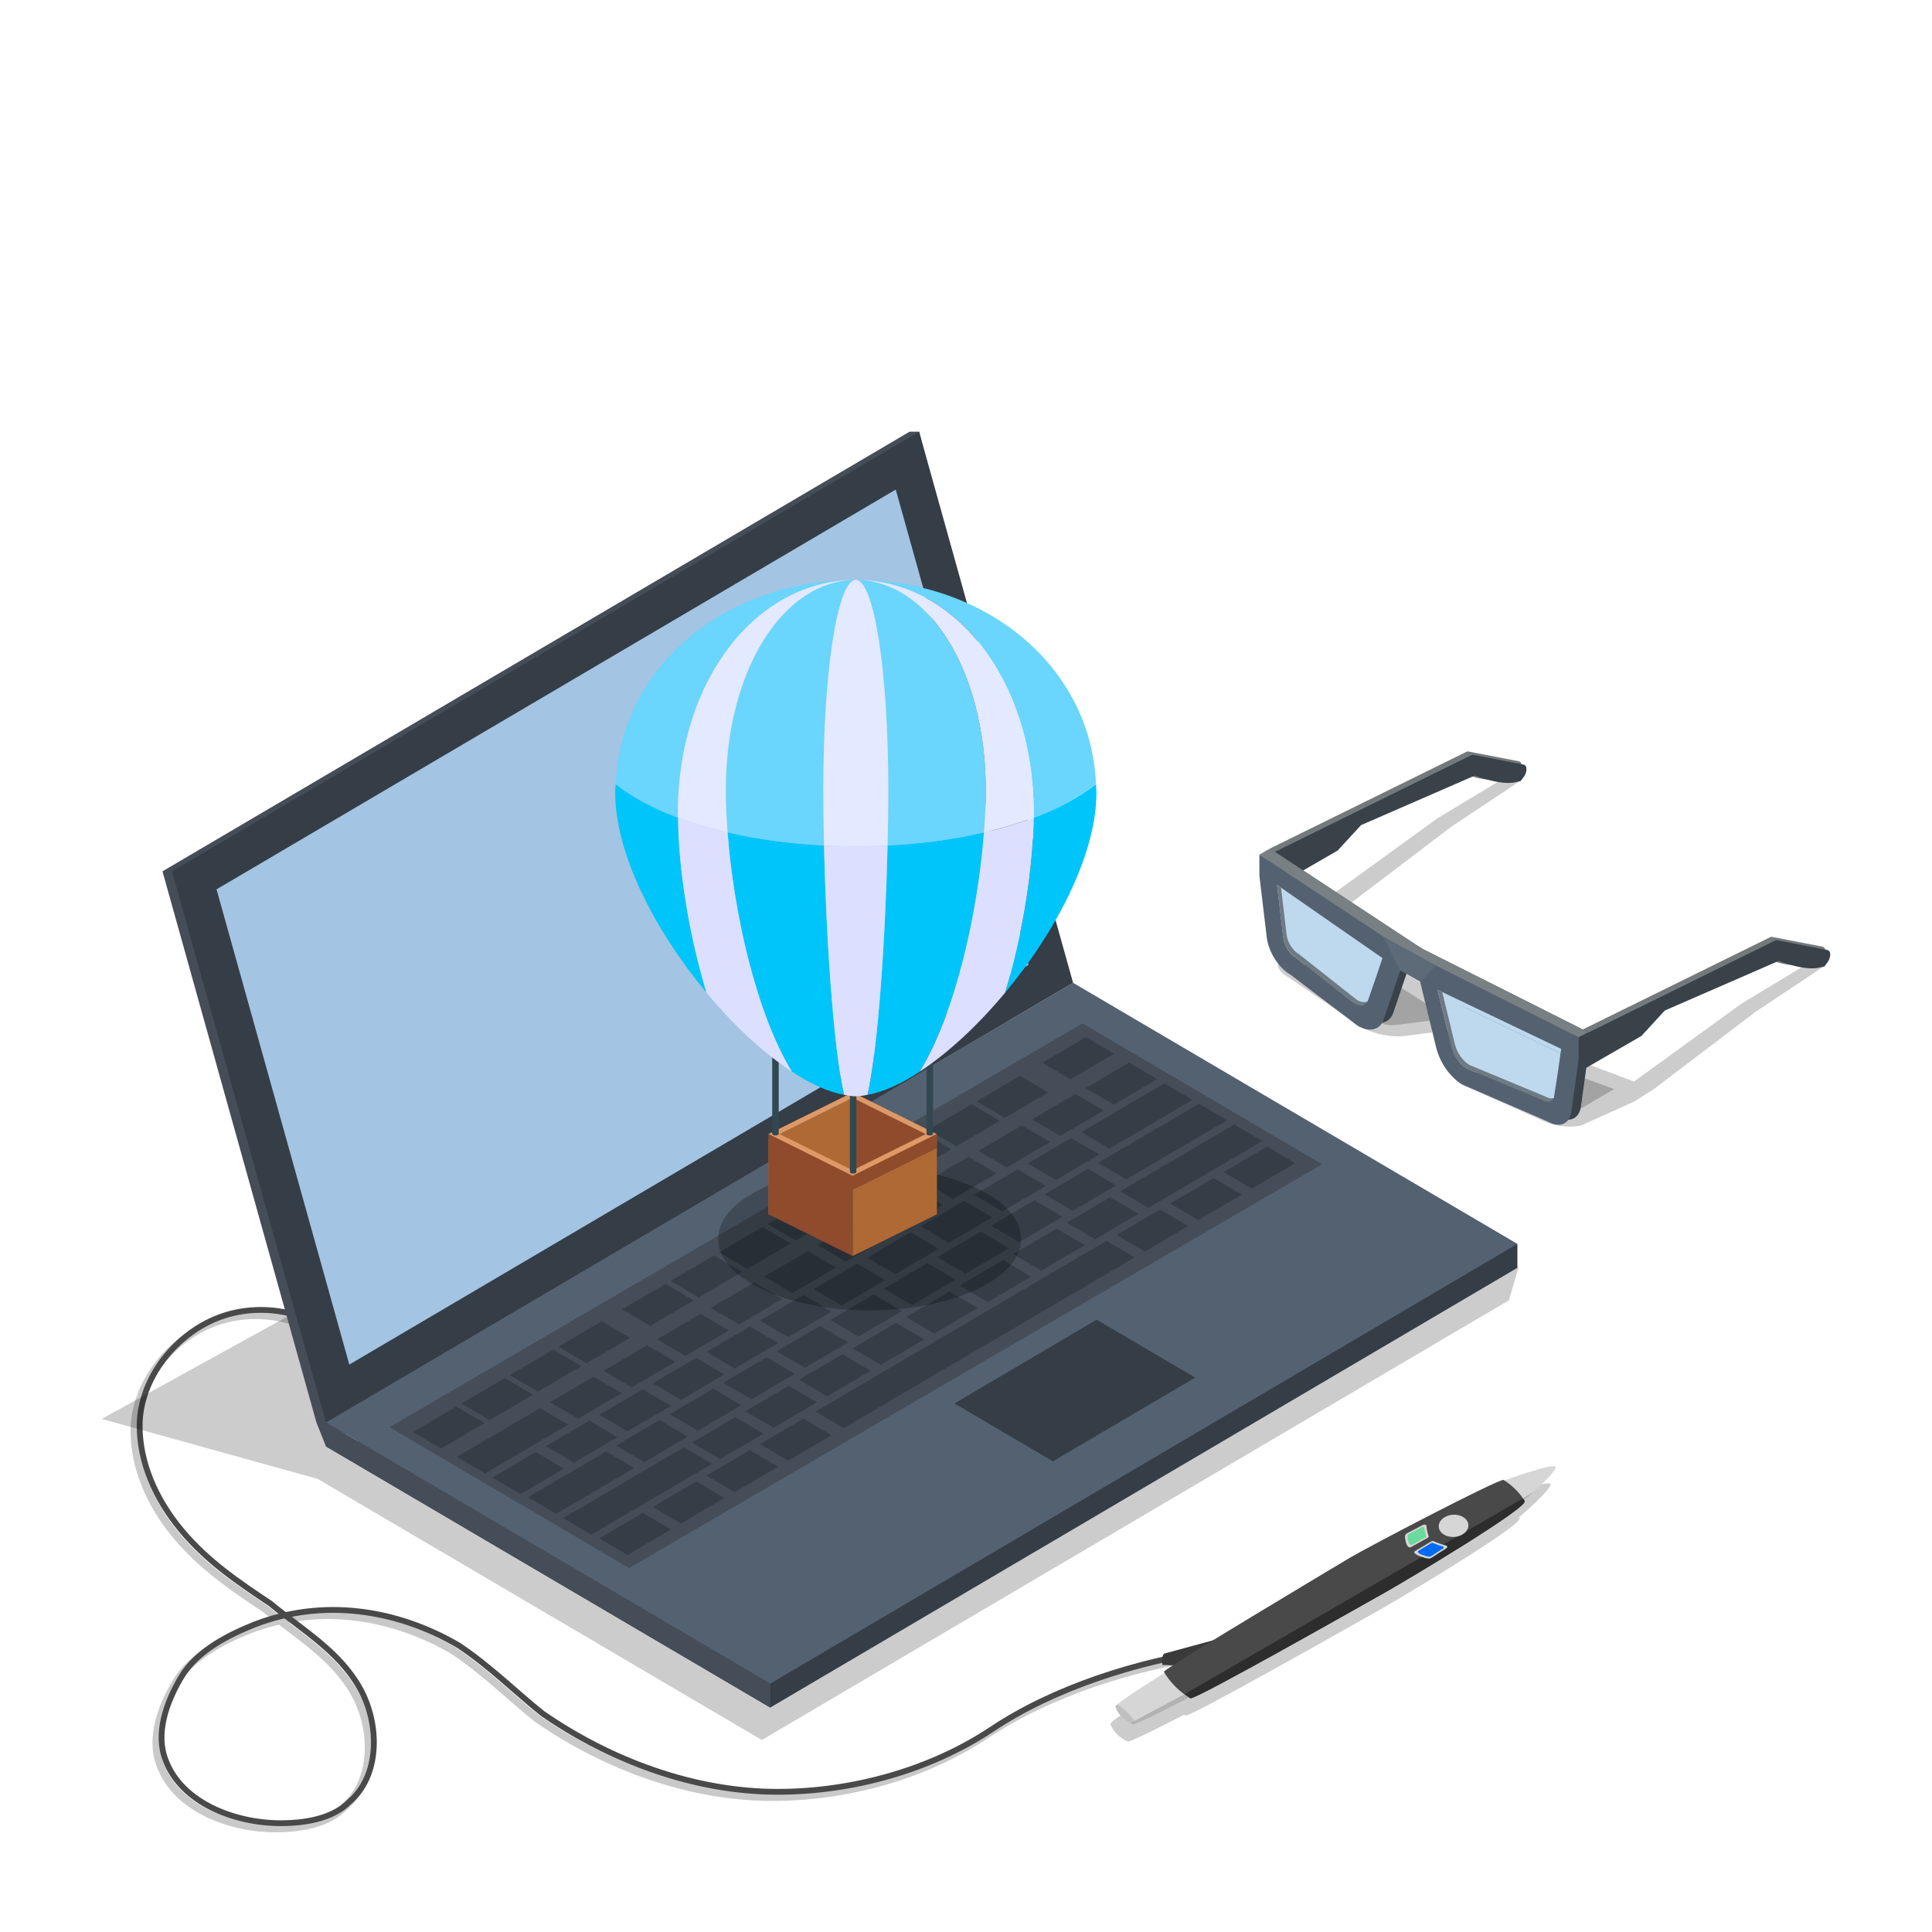 <?xml version="1.0" encoding="utf-8"?>
<!-- Generator: Adobe Illustrator 26.0.1, SVG Export Plug-In . SVG Version: 6.00 Build 0)  -->
<svg version="1.1" id="Layer_1" xmlns="http://www.w3.org/2000/svg" xmlns:xlink="http://www.w3.org/1999/xlink" x="0px" y="0px"
	 viewBox="0 0 50 50" style="enable-background:new 0 0 50 50;" xml:space="preserve">
<style type="text/css">
	.st0{fill:none;stroke:#C9C9C9;stroke-width:0.2;stroke-miterlimit:10;}
	.st1{fill:none;stroke:#494949;stroke-width:0.15;stroke-miterlimit:10;}
	.st2{fill:#3A3A3A;}
	.st3{display:none;}
	.st4{display:inline;}
	.st5{fill:#344593;}
	.st6{fill:#3E54A3;}
	.st7{fill:#2E4490;}
	.st8{fill:#122571;}
	.st9{opacity:0.5;fill:#031F60;enable-background:new    ;}
	.st10{fill:#BBDFFF;}
	.st11{fill:#FDB724;}
	.st12{fill:#E7478D;}
	.st13{fill:#BF2878;}
	.st14{fill:#27DEBF;}
	.st15{fill:#1BBC9D;}
	.st16{fill:#A33D64;}
	.st17{fill:#82294D;}
	.st18{fill:#0A4A80;}
	.st19{fill:#F1FCFF;}
	.st20{fill:#D6E6FF;}
	.st21{fill:#CEF3FF;}
	.st22{fill:#606060;}
	.st23{enable-background:new    ;}
	.st24{fill:#F19729;}
	.st25{fill:#FCB040;}
	.st26{fill:#FFCB49;}
	.st27{fill:#2E5677;}
	.st28{fill:#FF51CE;}
	.st29{fill:#EDE6A0;}
	.st30{fill:#FFF7B0;}
	.st31{fill:url(#SVGID_1_);}
	.st32{display:none;fill:url(#SVGID_00000178181495107710425770000009024349707076683138_);}
	.st33{opacity:0.2;}
	.st34{fill:#000202;}
	.st35{fill:#454D58;}
	.st36{fill:#353D47;}
	.st37{fill:#546171;}
	.st38{fill:#A3C4E2;}
	.st39{opacity:0.2;fill:#000202;enable-background:new    ;}
	.st40{fill:#747A7C;}
	.st41{fill:#394149;}
	.st42{fill:#798084;}
	.st43{fill:#BED9ED;}
	.st44{fill:#5D6A77;}
	.st45{display:none;fill:#004D9E;}
	.st46{fill:#6F7B84;}
	.st47{fill:#D6D6D6;}
	.st48{fill:#BFBFBF;}
	.st49{fill:#B2B2B2;}
	.st50{fill:#494949;}
	.st51{fill:#2D2D2D;}
	.st52{fill:#69DB9D;}
	.st53{fill:#006AF1;}
	.st54{opacity:0.24;fill:#000202;enable-background:new    ;}
	.st55{fill:#AE6935;}
	.st56{fill:#8F4B2C;}
	.st57{fill:#DE9966;}
	.st58{fill:#324851;}
	.st59{fill:#00C5FB;}
	.st60{fill:#DCDFFF;}
	.st61{fill:#6AD5FD;}
	.st62{fill:#E3E9FF;}
</style>
<path class="st0" d="M9.029,35.274c-0.677-1.083-2.165-1.489-3.384-1.083s-2.166,1.624-2.166,2.842c0,0.947,0.406,1.895,1.083,2.707
	s1.489,1.354,2.301,1.895c0.812,0.677,1.76,1.219,2.301,2.166c0.541,0.948,0.541,2.301-0.271,2.978
	c-0.407,0.406-1.083,0.541-1.76,0.541c-1.218,0-2.572-0.541-2.978-1.624c-0.271-0.677,0-1.489,0.406-2.166
	c0.406-0.676,1.218-1.082,1.895-1.353c1.76-0.677,3.655-0.406,5.279,0.541c0.813,0.542,1.489,1.219,2.166,1.76
	c1.76,1.218,3.925,2.03,6.091,2.03c1.895,0,3.925-0.541,5.549-1.624c1.625-1.083,3.79-1.759,5.685-2.03"/>
<path class="st1" d="M9.164,35.138c-0.677-1.083-2.166-1.489-3.384-1.083c-1.219,0.406-2.166,1.624-2.166,2.842
	c0,0.947,0.406,1.895,1.083,2.707s1.489,1.354,2.301,1.895c0.812,0.677,1.76,1.219,2.301,2.166c0.541,0.948,0.541,2.301-0.271,2.978
	c-0.407,0.406-1.083,0.541-1.76,0.541c-1.218,0-2.572-0.541-2.978-1.624c-0.271-0.677,0-1.489,0.406-2.166
	c0.406-0.676,1.218-1.082,1.895-1.353c1.76-0.677,3.655-0.406,5.279,0.541c0.813,0.542,1.489,1.219,2.166,1.76
	c1.76,1.218,3.925,2.03,6.091,2.03c1.895,0,3.925-0.541,5.549-1.624c1.625-1.083,3.79-1.759,5.685-2.03"/>
<path class="st2" d="M30.086,43.089l1.14,0.035l0.677-0.812l-1.781,0.485C30.074,42.852,30.061,43.031,30.086,43.089z"/>
<g id="Example" class="st3">
	<g class="st4">
		<g id="XMLID_4903_">
			<path id="XMLID_4905_" class="st5" d="M45.3,33.2v-4.6l0,0c0-0.9-0.6-1.8-1.7-2.4c-2.3-1.3-6-1.3-8.4,0c-1.2,0.7-1.7,1.6-1.7,2.4
				l0,0v4.5c0,0.9,0.6,1.8,1.7,2.4c2.3,1.3,6,1.3,8.4,0C44.8,34.9,45.3,34.1,45.3,33.2L45.3,33.2L45.3,33.2L45.3,33.2z"/>
			<path id="XMLID_4904_" class="st5" d="M45.3,33.2v-4.6l0,0c0-0.9-0.6-1.8-1.7-2.4c-2.3-1.3-6-1.3-8.4,0c-1.2,0.7-1.7,1.6-1.7,2.4
				l0,0v4.5c0,0.9,0.6,1.8,1.7,2.4c2.3,1.3,6,1.3,8.4,0C44.8,34.9,45.3,34.1,45.3,33.2L45.3,33.2L45.3,33.2L45.3,33.2z"/>
		</g>
		<polygon id="XMLID_4900_" class="st6" points="39.4,23 29.7,28.6 39.4,34.2 49.2,28.6 		"/>
		<path id="XMLID_4899_" class="st7" d="M44.3,31.4l-4.8-2.7c-0.1,0-0.2,0-0.2,0.1s0,0.2,0.1,0.2l4.6,2.6L44.3,31.4z"/>
		<polygon id="XMLID_4896_" class="st8" points="29.7,28.6 29.7,29 39.4,34.6 39.4,34.2 		"/>
		<polygon id="XMLID_4883_" class="st7" points="49.2,28.6 49.2,29 39.4,34.6 39.4,34.2 		"/>
		<polygon id="XMLID_4876_" class="st9" points="33.5,31.2 39.4,35.2 45.3,31.2 39.4,34.6 		"/>
		<g id="XMLID_4823_">
			<path id="XMLID_4835_" class="st10" d="M44.7,36.2c-0.1,0-0.2-0.1-0.2-0.2v-4c0-0.2-0.1-0.4-0.3-0.4l-4.9-2.8
				c-0.1,0-0.1-0.2-0.1-0.2c0-0.1,0.2-0.1,0.2-0.1l4.9,2.8c0.3,0.2,0.4,0.4,0.4,0.7v4C44.8,36.1,44.7,36.2,44.7,36.2z"/>
		</g>
		<path class="st11" d="M45.3,39.3L45,36.6c0.1-0.1,0.1-0.2,0-0.2l0,0l0,0l0,0v-0.1l0,0l0,0l0,0c0-0.2-0.2-0.4-0.4-0.4
			c0,0,0,0-0.1,0l0,0l0,0c0,0,0,0-0.1,0c0,0,0,0-0.1,0c0,0,0,0-0.1,0c0,0,0,0,0,0.1l0,0v0.1c0,0.1,0,0.2,0.1,0.3l0,0
			c-0.1,0.1,0,0.2,0,0.2L44,39.3c0,0.1,0.1,0.2,0.3,0.3l0,0h0.1l0,0c0.1,0,0.2,0.1,0.3,0.1l0,0l0,0l0,0l0,0l0,0c0.1,0,0.2,0,0.3-0.1
			l0,0h0.1l0,0C45.3,39.5,45.3,39.4,45.3,39.3z"/>
	</g>
	<g id="XMLID_3738_" class="st4">
		<path id="XMLID_4404_" class="st12" d="M12.4,36.1c1.1-0.8,1.8-2.7,1.7-4c-0.1-1.4-1.2-2-1.7-2.3l0,0c-1.1-0.6-2.8-0.6-3.9,0l0,0
			C8,30.1,7,30.7,6.8,32.1c-0.1,1.3,0.6,3.2,1.7,4l0,0c0.1,0,0.1,0.1,0.2,0.1c1,0.6,2.6,0.6,3.6,0l0,0
			C12.3,36.2,12.4,36.1,12.4,36.1L12.4,36.1z"/>
		<path id="XMLID_4395_" class="st13" d="M9.9,30.8c-0.3,0.2-0.3,0.4,0,0.6s0.8,0.2,1.1,0s0.3-0.4,0-0.6
			C10.7,30.6,10.2,30.6,9.9,30.8z"/>
		<g id="XMLID_4426_">
			<path id="XMLID_2198_" class="st14" d="M10.5,31.2c0,0-0.9,0-1.4-0.7s0-1.9,0-1.9s1.1,0.1,1.7,1C11.2,30.4,10.5,31.2,10.5,31.2z"
				/>
			<path id="XMLID_4431_" class="st15" d="M9,30.5c0.5,0.7,1.4,0.7,1.4,0.7C10.3,29.6,9,28.6,9,28.6S8.5,29.8,9,30.5z"/>
		</g>
		<path id="XMLID_4403_" class="st16" d="M10.5,31.2c0,0,0-1.3,0.7-1.9s1.2-0.6,1.2-0.6c0.4,0,0.9,0.4,0.7,0.4c0,0-0.9,0-1.5,0.5
			s-0.9,1.5-0.9,1.6c0,0,0,0.1-0.1,0.1C10.5,31.3,10.5,31.2,10.5,31.2z"/>
		<path id="XMLID_4496_" class="st17" d="M12.4,28.7c-0.1,0-0.1,0.1,0.2,0.3c0.2,0.1,0.4,0.2,0.5,0.2l0,0
			C13.3,29,12.8,28.7,12.4,28.7z"/>
	</g>
	<g class="st4">
		<g>
			<path class="st18" d="M26,28.8L26,28.8c-1,0.6-1.9,1-2.8,1.2l0,0c0,0,0,0-0.1,0l-0.5,0.2h-0.1c-0.1,0-0.2,0.1-0.3,0.1h-0.1
				c-0.1,0-0.2,0.1-0.2,0.1h-0.1c-0.5,0.2-0.9,0.4-1.4,0.7c-0.1,0.1-0.2,0.1-0.3,0.2L20,31.4c-0.4,0.3-2,1.5-2.9,2.5l-0.6,0.6
				L16,34.6c-1,0.2-2,0.5-3,1.1c-0.1,0.1-0.2,0.1-0.3,0.2c-0.3,0.2-0.5,0.3-0.8,0.5l0,0l-0.1,0.1c-0.1,0.1-0.2,0.1-0.3,0.2l0,0l0,0
				c-0.4,0.3-0.9,0.7-1.3,1.1c-0.1,0.1-0.2,0.2-0.3,0.3c-0.3,0.3-0.7,0.6-1,0.9H8.8c-0.3,0.3-0.7,0.5-1,0.8
				c-0.2,0.2-0.5,0.3-0.7,0.5H7l13.7,8.3h0.1c0.8-0.5,1.7-1.2,2.5-1.9c0.5-0.5,1.1-0.9,1.7-1.4c1.2-0.9,2.3-1.5,3.2-1.8
				c0.7-0.3,1.4-0.5,2.1-0.6l0.5-0.6c0.7-0.7,1.5-1.3,2.4-1.8c1.5-1,3.2-1.8,4.9-2.5c0.6-0.2,1.2-0.5,1.6-0.7l0.2-0.1L26,28.8z"/>
			<g>
				<g>
					<g>
						<path class="st19" d="M39.1,36.7c-0.5,0.3-0.7,0.4-1.2,0.6c-0.3,0.1-0.5,0.2-0.8,0.3c-0.2,0.1-0.3,0.1-0.5,0.1
							c-0.7,0.2-1.4,0.4-2,0.8c-0.2,0.1-0.4,0.2-0.6,0.3c-1.3,0.8-2.6,2-3.9,3.5l-2.5-1.5l-11-6.7c1.3-1.5,2.6-2.7,3.9-3.5
							c0.2-0.1,0.4-0.2,0.6-0.3c0.7-0.4,1.4-0.6,2-0.8c0.2,0,0.3-0.1,0.5-0.1c0.3-0.1,0.5-0.2,0.8-0.3c0.5-0.2,0.7-0.3,1.2-0.6
							L39.1,36.7z"/>
						<g>
							<path class="st19" d="M30.1,42.3c-1.3,0.1-2.6,0.5-3.9,1.3c-0.2,0.1-0.4,0.2-0.6,0.4c-0.7,0.5-1.4,1-2,1.7
								c-0.2,0.2-0.3,0.3-0.5,0.4c-0.3,0.3-0.6,0.5-0.9,0.7c-0.5,0.4-0.8,0.6-1.3,0.9L7.5,39.5C8,39.2,8.3,39,8.8,38.6
								c0.3-0.2,0.6-0.5,0.9-0.7c0.2-0.1,0.3-0.3,0.5-0.4c0.7-0.6,1.4-1.2,2-1.7c0.2-0.1,0.4-0.3,0.6-0.4c1.3-0.8,2.6-1.2,3.9-1.3
								l11,6.7L30.1,42.3z"/>
						</g>
					</g>
					<polygon class="st20" points="7.5,39.5 7.3,40.3 20.7,48.5 20.9,47.7 					"/>
					<path class="st21" d="M39.4,37.1c-0.9,0.6-1.8,1-2.7,1.2c0,0,0,0-0.1,0s-0.2,0-0.3,0.1c-0.1,0-0.2,0.1-0.3,0.1
						s-0.2,0.1-0.3,0.1c-0.6,0.2-1.2,0.5-1.8,0.9c-0.1,0.1-0.2,0.1-0.3,0.2c-1,0.7-2,1.5-3,2.5L30,42.8l-0.6,0.1c-1,0.2-2,0.5-3,1.1
						c-0.1,0.1-0.2,0.1-0.3,0.2c-0.3,0.2-0.5,0.3-0.8,0.5c-0.6,0.4-1.1,0.9-1.7,1.4c-0.1,0.1-0.2,0.2-0.3,0.3
						c-0.9,0.9-1.8,1.6-2.7,2.2l0.2-0.8c0.5-0.3,0.8-0.5,1.3-0.9c0.3-0.2,0.6-0.5,0.9-0.7c0.2-0.1,0.3-0.3,0.5-0.4
						c0.7-0.6,1.4-1.2,2-1.7c0.2-0.1,0.4-0.3,0.6-0.4c1.3-0.8,2.6-1.2,3.9-1.3c1.3-1.5,2.6-2.7,3.9-3.5c0.2-0.1,0.4-0.2,0.6-0.3
						c0.7-0.4,1.4-0.6,2-0.8c0.2,0,0.3-0.1,0.5-0.1c0.3-0.1,0.5-0.2,0.8-0.3c0.5-0.2,0.7-0.3,1.2-0.6L39.4,37.1z"/>
				</g>
			</g>
			<g>
				<path class="st22" d="M17.8,34.6C17.9,34.6,17.9,34.6,17.8,34.6c1.2-1.4,2.5-2.5,3.7-3.2c0.2-0.1,0.4-0.2,0.5-0.3
					c0.7-0.3,1.3-0.6,2-0.8c0.2,0,0.3-0.1,0.5-0.1c0.3-0.1,0.5-0.2,0.8-0.3c0.4-0.2,0.7-0.3,1.1-0.5c0,0,0,0,0-0.1s0,0-0.1,0
					c-0.4,0.2-0.6,0.3-1,0.5c-0.3,0.1-0.5,0.2-0.8,0.3c-0.2,0.1-0.3,0.1-0.5,0.1c-0.7,0.2-1.3,0.4-2,0.8c-0.2,0.1-0.4,0.2-0.6,0.3
					C20.3,32.1,19,33.2,17.8,34.6C17.8,34.5,17.8,34.6,17.8,34.6L17.8,34.6z"/>
				<path class="st22" d="M25.4,30.6c-0.2,0.1-0.3,0.1-0.5,0.1c-0.7,0.2-1.3,0.4-2,0.8c-0.2,0.1-0.4,0.2-0.6,0.3
					c-1.2,0.7-2.5,1.8-3.7,3.2v0.1l0,0l0,0c1.2-1.4,2.5-2.5,3.7-3.2c0.2-0.1,0.4-0.2,0.6-0.3c0.7-0.4,1.3-0.6,2-0.8
					C25.1,30.8,25.3,30.7,25.4,30.6c0.3,0,0.6-0.1,0.8-0.2c0.4-0.2,0.6-0.3,1-0.5c0,0,0,0,0-0.1c0,0,0,0-0.1,0
					c-0.4,0.2-0.6,0.3-1,0.5C25.9,30.4,25.7,30.5,25.4,30.6z"/>
				<path class="st22" d="M26.2,31.1c-0.2,0.1-0.3,0.1-0.5,0.1c-0.7,0.2-1.3,0.4-2,0.8c-0.2,0.1-0.4,0.2-0.6,0.3
					c-1.2,0.7-2.5,1.8-3.7,3.2v0.1l0,0l0,0c1.2-1.4,2.5-2.5,3.7-3.2c0.2-0.1,0.4-0.2,0.6-0.3c0.7-0.4,1.4-0.6,2-0.8
					C25.9,31.3,26.1,31.2,26.2,31.1c0.3,0,0.6-0.1,0.8-0.2c0.4-0.2,0.6-0.3,1-0.5c0,0,0,0,0-0.1c0,0,0,0-0.1,0
					c-0.4,0.2-0.6,0.3-1,0.5C26.8,30.9,26.5,31,26.2,31.1z"/>
				<path class="st22" d="M27.1,31.5c-0.2,0.1-0.3,0.1-0.5,0.1c-0.7,0.2-1.3,0.4-2,0.8c-0.2,0.1-0.4,0.2-0.6,0.3
					c-1.2,0.7-2.5,1.8-3.7,3.2V36l0,0l0,0c1.2-1.4,2.5-2.5,3.7-3.2c0.2-0.1,0.4-0.2,0.6-0.3c0.7-0.4,1.4-0.6,2-0.8
					C26.7,31.7,26.9,31.7,27.1,31.5c0.3,0,0.6-0.1,0.8-0.2c0.4-0.2,0.6-0.3,1-0.5c0,0,0,0,0-0.1c0,0,0,0-0.1,0
					c-0.4,0.2-0.6,0.3-1,0.5C27.6,31.4,27.3,31.5,27.1,31.5z"/>
				<path class="st22" d="M27.9,32c-0.2,0.1-0.3,0.1-0.5,0.1c-0.7,0.2-1.4,0.4-2,0.8c-0.2,0.1-0.4,0.2-0.6,0.3
					c-1.2,0.7-2.5,1.9-3.7,3.2v0.1l0,0l0,0c1.2-1.4,2.5-2.5,3.7-3.2c0.2-0.1,0.4-0.2,0.6-0.3c0.7-0.4,1.4-0.6,2-0.8
					C27.6,32.2,27.8,32.2,27.9,32c0.3,0,0.6-0.1,0.8-0.2c0.4-0.2,0.6-0.3,1-0.5c0,0,0,0,0-0.1c0,0,0,0-0.1,0c-0.4,0.2-0.6,0.3-1,0.5
					C28.4,31.8,28.1,31.9,27.9,32z"/>
				<path class="st22" d="M28.7,32.5c-0.2,0.1-0.3,0.1-0.5,0.1c-0.7,0.2-1.4,0.4-2,0.8c-0.2,0.1-0.4,0.2-0.6,0.3
					c-1.2,0.7-2.5,1.9-3.7,3.2V37l0,0l0,0c1.2-1.4,2.5-2.5,3.7-3.2c0.2-0.1,0.4-0.2,0.6-0.3c0.7-0.4,1.4-0.6,2-0.8
					C28.4,32.7,28.6,32.6,28.7,32.5c0.3,0,0.6-0.1,0.8-0.2c0.4-0.2,0.6-0.3,1-0.5c0,0,0,0,0-0.1c0,0,0,0-0.1,0
					c-0.3,0.2-0.6,0.3-0.9,0.5C29.2,32.3,29,32.4,28.7,32.5z"/>
				<path class="st22" d="M29.6,33c-0.2,0.1-0.3,0.1-0.5,0.1c-0.7,0.2-1.4,0.4-2.1,0.8c-0.2,0.1-0.4,0.2-0.6,0.3
					c-1.2,0.7-2.5,1.9-3.8,3.3v0.1l0,0l0,0c1.2-1.4,2.5-2.5,3.7-3.2c0.2-0.1,0.4-0.2,0.6-0.3c0.7-0.4,1.4-0.6,2-0.8
					C29.2,33.2,29.4,33.1,29.6,33c0.3,0,0.6-0.1,0.8-0.2c0.4-0.2,0.6-0.3,0.9-0.5c0,0,0,0,0-0.1c0,0,0,0-0.1,0
					c-0.3,0.2-0.5,0.3-0.9,0.4C30.1,32.8,29.8,32.9,29.6,33z"/>
				<path class="st22" d="M30.4,33.5c-0.2,0.1-0.3,0.1-0.5,0.1c-0.7,0.2-1.4,0.4-2.1,0.8c-0.2,0.1-0.4,0.2-0.6,0.3
					c-1.2,0.7-2.5,1.9-3.8,3.3v0.1l0,0l0,0c1.2-1.4,2.5-2.5,3.7-3.2c0.2-0.1,0.4-0.2,0.6-0.3c0.7-0.4,1.4-0.6,2-0.8
					C30.1,33.7,30.2,33.6,30.4,33.5c0.3,0,0.5-0.1,0.8-0.2c0.4-0.2,0.6-0.3,0.9-0.4c0,0,0,0,0-0.1c0,0,0,0-0.1,0
					c-0.3,0.2-0.5,0.3-0.9,0.4C30.9,33.3,30.6,33.4,30.4,33.5z"/>
				<path class="st22" d="M31.2,33.9C31,34,30.9,34,30.7,34.1c-0.7,0.2-1.4,0.4-2.1,0.8c-0.2,0.1-0.4,0.2-0.6,0.3
					c-1.2,0.7-2.5,1.9-3.8,3.3v0.1l0,0l0,0c1.2-1.4,2.5-2.5,3.8-3.3c0.2-0.1,0.4-0.2,0.6-0.3c0.7-0.4,1.4-0.6,2-0.8
					C30.9,34.1,31.1,34.1,31.2,33.9c0.3,0,0.5-0.1,0.8-0.2c0.4-0.2,0.6-0.2,0.9-0.4c0,0,0,0,0-0.1c0,0,0,0-0.1,0
					c-0.3,0.2-0.5,0.3-0.9,0.4C31.7,33.8,31.5,33.9,31.2,33.9z"/>
				<path class="st22" d="M32,34.4c-0.2,0.1-0.3,0.1-0.5,0.1c-0.7,0.2-1.4,0.4-2.1,0.8c-0.2,0.1-0.4,0.2-0.6,0.3
					c-1.2,0.7-2.6,1.9-3.8,3.3V39l0,0l0,0c1.2-1.4,2.5-2.5,3.8-3.3c0.2-0.1,0.4-0.2,0.6-0.3c0.7-0.4,1.4-0.6,2-0.8
					C31.7,34.6,31.9,34.6,32,34.4c0.3,0,0.5-0.1,0.8-0.2c0.4-0.2,0.6-0.2,0.9-0.4c0,0,0,0,0-0.1c0,0,0,0-0.1,0
					c-0.3,0.2-0.5,0.3-0.9,0.4C32.6,34.2,32.3,34.3,32,34.4z"/>
				<path class="st22" d="M32.9,34.9C32.7,35,32.6,35,32.4,35c-0.7,0.2-1.4,0.4-2.1,0.8c-0.2,0.1-0.4,0.2-0.6,0.3
					c-1.2,0.8-2.6,1.9-3.8,3.3v0.1l0,0l0,0c1.2-1.4,2.5-2.5,3.8-3.3c0.2-0.1,0.4-0.2,0.6-0.3c0.7-0.4,1.4-0.6,2.1-0.8
					C32.6,35.1,32.7,35,32.9,34.9c0.3,0,0.5-0.1,0.8-0.2c0.3-0.1,0.6-0.2,0.9-0.4c0,0,0,0,0-0.1c0,0,0,0-0.1,0
					c-0.3,0.2-0.5,0.3-0.8,0.4C33.4,34.7,33.1,34.8,32.9,34.9z"/>
				<path class="st22" d="M33.7,35.4c-0.2,0.1-0.3,0.1-0.5,0.1c-0.7,0.2-1.4,0.4-2.1,0.8c-0.2,0.1-0.4,0.2-0.6,0.3
					c-1.2,0.8-2.6,1.9-3.8,3.3V40l0,0l0,0c1.2-1.4,2.6-2.5,3.8-3.3c0.2-0.1,0.4-0.2,0.6-0.3c0.7-0.4,1.4-0.6,2.1-0.8
					C33.4,35.6,33.6,35.5,33.7,35.4c0.3,0,0.5-0.1,0.8-0.2c0.3-0.1,0.5-0.2,0.8-0.4c0,0,0,0,0-0.1c0,0,0,0-0.1,0
					c-0.3,0.2-0.5,0.3-0.8,0.4C34.2,35.2,34,35.3,33.7,35.4z"/>
				<path class="st22" d="M34.5,35.8c-0.2,0.1-0.3,0.1-0.5,0.1c-0.7,0.2-1.4,0.4-2.1,0.8c-0.2,0.1-0.4,0.2-0.6,0.3
					c-1.3,0.8-2.6,1.9-3.8,3.3v0.1l0,0l0,0c1.2-1.4,2.6-2.6,3.8-3.3c0.2-0.1,0.4-0.2,0.6-0.3c0.7-0.4,1.4-0.6,2.1-0.8
					C34.2,36,34.4,36,34.5,35.8c0.3,0,0.5-0.1,0.8-0.2c0.3-0.1,0.5-0.2,0.8-0.4c0,0,0,0,0-0.1c0,0,0,0-0.1,0
					c-0.3,0.2-0.5,0.2-0.8,0.4C35,35.7,34.8,35.8,34.5,35.8z"/>
				<path class="st22" d="M35.4,36.3c-0.2,0.1-0.3,0.1-0.5,0.1c-0.7,0.2-1.4,0.4-2.1,0.8c-0.2,0.1-0.4,0.2-0.6,0.3
					c-1.3,0.8-2.6,1.9-3.8,3.3v0.1l0,0l0,0c1.3-1.4,2.6-2.6,3.8-3.3c0.2-0.1,0.4-0.2,0.6-0.3c0.7-0.4,1.4-0.6,2.1-0.8
					C35.1,36.5,35.2,36.5,35.4,36.3c0.3,0,0.5-0.1,0.8-0.2c0.3-0.1,0.5-0.2,0.8-0.4c0,0,0,0,0-0.1c0,0,0,0-0.1,0
					c-0.2,0.1-0.4,0.2-0.8,0.4C35.9,36.2,35.6,36.2,35.4,36.3z"/>
				<path class="st22" d="M37.7,36.2c-0.3,0.1-0.5,0.2-0.8,0.4c-0.3,0.1-0.5,0.2-0.8,0.3C35.9,37,35.8,37,35.6,37
					c-0.7,0.2-1.4,0.4-2.1,0.8c-0.2,0.1-0.4,0.2-0.6,0.3c-1.3,0.8-2.6,1.9-3.9,3.3v0.1l0,0l0,0c1.3-1.4,2.6-2.6,3.8-3.3
					c0.2-0.1,0.4-0.2,0.6-0.3c0.7-0.4,1.4-0.6,2.1-0.8c0.2,0,0.3-0.1,0.5-0.1c0.2-0.1,0.5-0.2,0.8-0.3
					C37.3,36.5,37.5,36.4,37.7,36.2C37.8,36.3,37.8,36.2,37.7,36.2C37.8,36.2,37.7,36.2,37.7,36.2z"/>
				<path class="st22" d="M10.6,38.6c0.2-0.1,0.3-0.3,0.5-0.4c0.7-0.6,1.3-1.2,2-1.7c0.2-0.1,0.4-0.2,0.6-0.4
					c1.2-0.7,2.5-1.2,3.7-1.3c0,0,0,0,0-0.1c0,0,0,0-0.1,0c-1.2,0.1-2.5,0.5-3.7,1.3c-0.2,0.1-0.4,0.2-0.6,0.4c-0.7,0.5-1.4,1-2,1.7
					C10.9,38.3,10.7,38.4,10.6,38.6c-0.4,0.2-0.7,0.4-0.9,0.7c-0.4,0.3-0.7,0.5-1,0.7c0,0,0,0,0,0.1l0,0l0,0c0.3-0.2,0.6-0.4,1-0.7
					S10.3,38.9,10.6,38.6z"/>
				<path class="st22" d="M11.5,39.1c0.2-0.1,0.3-0.3,0.5-0.4c0.7-0.6,1.3-1.2,2-1.7c0.2-0.1,0.4-0.2,0.6-0.4
					c1.2-0.7,2.5-1.2,3.7-1.2c0,0,0,0,0-0.1c0,0,0-0.1-0.1,0c-1.2,0.1-2.5,0.5-3.7,1.3c-0.2,0.1-0.4,0.2-0.6,0.4
					c-0.7,0.5-1.4,1-2,1.7C11.7,38.8,11.6,38.9,11.5,39.1c-0.4,0.2-0.7,0.4-0.9,0.7c-0.4,0.3-0.7,0.5-1,0.7c0,0,0,0,0,0.1l0,0l0,0
					c0.3-0.2,0.6-0.4,1-0.7C10.9,39.6,11.2,39.4,11.5,39.1z"/>
				<path class="st22" d="M12.3,39.6c0.2-0.1,0.3-0.3,0.5-0.4c0.7-0.6,1.3-1.2,2-1.7c0.2-0.1,0.4-0.3,0.6-0.4
					c1.2-0.7,2.4-1.2,3.6-1.2c0,0,0,0,0-0.1s0,0-0.1,0c-1.2,0.1-2.5,0.5-3.7,1.3c-0.2,0.1-0.4,0.2-0.6,0.4c-0.7,0.5-1.4,1-2,1.7
					C12.5,39.2,12.4,39.4,12.3,39.6c-0.4,0.2-0.7,0.4-0.9,0.7c-0.4,0.3-0.7,0.5-1,0.7c0,0,0,0,0,0.1l0,0l0,0c0.3-0.2,0.6-0.4,1-0.7
					C11.7,40.1,12,39.9,12.3,39.6z"/>
				<path class="st22" d="M13.1,40.1c0.2-0.1,0.3-0.3,0.5-0.4c0.7-0.6,1.3-1.2,2-1.7c0.2-0.1,0.4-0.3,0.6-0.4
					c1.2-0.7,2.4-1.1,3.6-1.2c0,0,0,0,0-0.1c0,0,0,0-0.1,0c-1.2,0.1-2.4,0.5-3.6,1.3c-0.2,0.1-0.4,0.2-0.6,0.4c-0.7,0.5-1.4,1-2,1.7
					C13.3,39.7,13.2,39.9,13.1,40.1c-0.4,0.2-0.6,0.4-0.9,0.7c-0.4,0.3-0.7,0.5-1,0.7c0,0,0,0,0,0.1l0,0l0,0c0.3-0.2,0.6-0.4,1-0.7
					C12.5,40.6,12.8,40.4,13.1,40.1z"/>
				<path class="st22" d="M13.9,40.6c0.2-0.1,0.3-0.3,0.5-0.4c0.7-0.6,1.3-1.2,2-1.7c0.2-0.1,0.4-0.3,0.6-0.4
					c1.2-0.7,2.4-1.1,3.6-1.2c0,0,0,0,0-0.1c0,0,0,0-0.1,0c-1.2,0.1-2.4,0.5-3.6,1.3c-0.2,0.1-0.4,0.2-0.6,0.4c-0.7,0.5-1.4,1-2,1.7
					C14.2,40.2,14,40.4,13.9,40.6c-0.4,0.2-0.6,0.4-0.9,0.7c-0.4,0.3-0.7,0.5-1,0.7c0,0,0,0,0,0.1l0,0l0,0c0.3-0.2,0.6-0.4,1-0.7
					C13.3,41.1,13.6,40.8,13.9,40.6z"/>
				<path class="st22" d="M14.7,41.1c0.2-0.1,0.3-0.3,0.5-0.4c0.7-0.6,1.3-1.2,2-1.7c0.2-0.1,0.4-0.3,0.6-0.4
					c1.2-0.7,2.4-1.1,3.5-1.2c0,0,0,0,0-0.1c0,0,0,0-0.1,0c-1.2,0.1-2.4,0.6-3.6,1.3c-0.2,0.1-0.4,0.2-0.6,0.4c-0.7,0.5-1.4,1-2,1.7
					C15,40.7,14.8,40.8,14.7,41.1c-0.4,0.2-0.6,0.4-0.9,0.7c-0.4,0.3-0.7,0.5-1,0.7c0,0,0,0,0,0.1l0,0l0,0c0.3-0.2,0.6-0.4,1-0.7
					S14.4,41.3,14.7,41.1z"/>
				<path class="st22" d="M15.6,41.5c0.2-0.1,0.3-0.3,0.5-0.4c0.7-0.6,1.3-1.2,2-1.7c0.2-0.1,0.4-0.3,0.6-0.4
					c1.1-0.7,2.4-1.1,3.5-1.2c0,0,0,0,0-0.1s0,0-0.1,0c-1.2,0.1-2.4,0.6-3.5,1.3c-0.2,0.1-0.4,0.2-0.6,0.4c-0.7,0.5-1.4,1-2,1.7
					C15.8,41.2,15.6,41.3,15.6,41.5c-0.4,0.2-0.6,0.4-0.9,0.7c-0.4,0.3-0.7,0.5-1,0.7c0,0,0,0,0,0.1l0,0l0,0c0.3-0.2,0.6-0.4,1-0.7
					C15,42.1,15.3,41.8,15.6,41.5z"/>
				<path class="st22" d="M16.4,42c0.2-0.1,0.3-0.3,0.5-0.4c0.7-0.6,1.3-1.2,2-1.7c0.2-0.1,0.4-0.3,0.6-0.4c1.1-0.7,2.3-1.1,3.5-1.2
					c0,0,0,0,0-0.1s0,0-0.1,0c-1.2,0.1-2.4,0.6-3.5,1.3c-0.2,0.1-0.4,0.2-0.6,0.4c-0.7,0.5-1.4,1-2.1,1.7
					C16.6,41.7,16.5,41.8,16.4,42c-0.4,0.2-0.6,0.4-0.9,0.7c-0.4,0.3-0.7,0.5-1,0.7c0,0,0,0,0,0.1l0,0l0,0c0.3-0.2,0.6-0.4,1.1-0.7
					C15.8,42.5,16.1,42.3,16.4,42z"/>
				<path class="st22" d="M17.2,42.5c0.2-0.1,0.3-0.3,0.5-0.4c0.7-0.6,1.4-1.2,2-1.7c0.2-0.1,0.4-0.3,0.6-0.4
					c1.1-0.7,2.3-1.1,3.4-1.2c0,0,0,0,0-0.1s0,0-0.1,0c-1.1,0.1-2.3,0.6-3.5,1.3c-0.2,0.1-0.4,0.2-0.6,0.4c-0.7,0.5-1.4,1-2.1,1.7
					C17.4,42.2,17.3,42.3,17.2,42.5c-0.4,0.2-0.6,0.4-0.9,0.6c-0.4,0.3-0.7,0.5-1.1,0.7c0,0,0,0,0,0.1l0,0l0,0
					c0.3-0.2,0.6-0.4,1.1-0.8C16.6,43,16.9,42.8,17.2,42.5z"/>
				<path class="st22" d="M18,43c0.2-0.1,0.3-0.3,0.5-0.4c0.7-0.6,1.4-1.2,2-1.7c0.2-0.1,0.4-0.3,0.6-0.4c1.1-0.7,2.3-1.1,3.4-1.2
					c0,0,0,0,0-0.1s0,0-0.1,0c-1.1,0.1-2.3,0.6-3.5,1.3c-0.2,0.1-0.4,0.2-0.6,0.4c-0.7,0.5-1.4,1.1-2.1,1.7
					C18.3,42.6,18.1,42.8,18,43c-0.4,0.2-0.6,0.4-0.9,0.6c-0.4,0.3-0.7,0.6-1.1,0.8c0,0,0,0,0,0.1l0,0l0,0c0.3-0.2,0.7-0.4,1.1-0.8
					C17.4,43.5,17.7,43.3,18,43z"/>
				<path class="st22" d="M18.8,43.5c0.2-0.1,0.3-0.3,0.5-0.4c0.7-0.6,1.4-1.2,2-1.7c0.2-0.1,0.4-0.3,0.6-0.4
					c1.1-0.7,2.3-1.1,3.4-1.2c0,0,0,0,0-0.1c0,0,0,0-0.1,0c-1.1,0.1-2.3,0.6-3.4,1.3c-0.2,0.1-0.4,0.2-0.6,0.4
					c-0.7,0.5-1.4,1.1-2.1,1.7C19.1,43.1,18.9,43.3,18.8,43.5c-0.4,0.2-0.6,0.4-0.9,0.6c-0.4,0.3-0.7,0.6-1.1,0.8c0,0,0,0,0,0.1l0,0
					l0,0c0.3-0.2,0.7-0.4,1.1-0.8C18.3,44,18.5,43.7,18.8,43.5z"/>
				<path class="st22" d="M19.6,44c0.2-0.1,0.3-0.3,0.5-0.4c0.7-0.6,1.4-1.2,2.1-1.7c0.2-0.1,0.4-0.3,0.6-0.4
					c1.1-0.7,2.3-1.1,3.4-1.2c0,0,0,0,0-0.1c0,0,0,0-0.1,0c-1.1,0.2-2.3,0.6-3.4,1.3c-0.2,0.1-0.4,0.2-0.6,0.4
					c-0.7,0.5-1.4,1.1-2.1,1.7C19.9,43.6,19.7,43.8,19.6,44c-0.4,0.2-0.6,0.4-0.9,0.6c-0.4,0.3-0.8,0.6-1.1,0.8c0,0,0,0,0,0.1l0,0
					l0,0c0.3-0.2,0.7-0.4,1.1-0.8C19.1,44.5,19.4,44.2,19.6,44z"/>
				<path class="st22" d="M20.5,44.5c0.2-0.1,0.3-0.3,0.5-0.4c0.7-0.6,1.4-1.2,2.1-1.7c0.2-0.1,0.4-0.3,0.6-0.4
					c1.1-0.7,2.2-1.1,3.3-1.2c0,0,0,0,0-0.1c0,0,0,0-0.1,0c-1.1,0.2-2.3,0.6-3.4,1.3c-0.2,0.1-0.4,0.2-0.6,0.4
					c-0.7,0.5-1.4,1.1-2.1,1.7C20.7,44.1,20.5,44.2,20.5,44.5c-0.4,0.2-0.6,0.4-0.9,0.6c-0.4,0.3-0.8,0.6-1.1,0.8c0,0,0,0,0,0.1l0,0
					l0,0c0.3-0.2,0.7-0.4,1.1-0.8C19.9,45,20.2,44.7,20.5,44.5z"/>
				<path class="st22" d="M21.3,44.9c0.2-0.1,0.3-0.3,0.5-0.4c0.7-0.7,1.4-1.2,2.1-1.7c0.2-0.1,0.4-0.3,0.6-0.4
					c1.1-0.6,2.2-1.1,3.3-1.2c0,0,0,0,0-0.1c0,0,0,0-0.1,0c-1.1,0.2-2.3,0.6-3.3,1.3c-0.2,0.1-0.4,0.2-0.6,0.4
					c-0.7,0.5-1.4,1.1-2.1,1.7C21.5,44.6,21.4,44.7,21.3,44.9c-0.4,0.2-0.6,0.4-0.9,0.6c-0.4,0.3-0.8,0.6-1.1,0.8c0,0,0,0,0,0.1l0,0
					l0,0c0.4-0.2,0.7-0.4,1.1-0.8C20.7,45.4,21,45.2,21.3,44.9z"/>
				<path class="st22" d="M25.2,42.8c-0.2,0.1-0.4,0.2-0.6,0.4c-0.7,0.5-1.4,1.1-2.1,1.7c-0.2,0.1-0.3,0.3-0.5,0.4
					c-0.3,0.3-0.6,0.5-0.9,0.7c-0.4,0.3-0.8,0.6-1.1,0.8c0,0,0,0,0,0.1l0,0l0,0c0.4-0.2,0.7-0.4,1.1-0.8c0.3-0.2,0.6-0.5,0.9-0.7
					c0.2-0.1,0.3-0.3,0.5-0.4c0.7-0.7,1.4-1.2,2.1-1.7C24.8,43.2,25,43,25.2,42.8c1.1-0.6,2.2-1,3.3-1.2c0,0,0,0,0-0.1
					c0,0,0,0-0.1,0C27.4,41.7,26.2,42.2,25.2,42.8z"/>
			</g>
		</g>
		<g>
			<g>
				<g>
					<g>
						<g class="st23">
							<g>
								<path class="st24" d="M29.1,41.9l-7.9-4.6l-0.1-0.1L29.1,41.9L29.1,41.9z"/>
							</g>
							<g>
								<path class="st25" d="M29.2,41.6c-0.1,0.1-0.1,0.1-0.1,0.2l-7.9-4.6l0.1-0.2L29.2,41.6z"/>
							</g>
							<g>
								<path class="st26" d="M29.4,41.5h-0.1c0,0-0.1,0-0.1,0.1l-8-4.6l0.2-0.1L29.4,41.5z"/>
							</g>
						</g>
					</g>
					<g>
						<polygon class="st27" points="30.3,42.2 30.3,42.3 30.3,42.3 30.3,42.3 30.2,42.3 30.3,42.3 						"/>
					</g>
					<path d="M30.3,42.2L30,42l0,0c0,0,0,0-0.1,0l-0.1,0.1l0,0L30.3,42.2C30.3,42.3,30.3,42.3,30.3,42.2
						C30.3,42.3,30.3,42.3,30.3,42.2z"/>
					<path class="st28" d="M21.7,37h-0.1l-0.1,0.1c0,0.1-0.1,0.1-0.1,0.2v0.1L21,37.1c0,0-0.1,0-0.1-0.1s0-0.1,0.1-0.2
						c0-0.1,0.1-0.1,0.1-0.1h0.1l0,0L21.7,37z"/>
					<path class="st29" d="M29.4,41.5L29.4,41.5L29.4,41.5z"/>
				</g>
				<path class="st30" d="M29.4,41.5L29.4,41.5L29.4,41.5c-0.1,0-0.2,0-0.2,0s0,0,0,0.1l0,0c0,0-0.1,0.1-0.1,0.2l0,0v0.1l0,0
					l0.8,0.3l0,0c0,0,0-0.1,0.1-0.1c0,0,0,0,0.1,0L29.4,41.5z"/>
			</g>
			
				<linearGradient id="SVGID_1_" gradientUnits="userSpaceOnUse" x1="21.773" y1="3571.164" x2="21.593" y2="3571.49" gradientTransform="matrix(1 0 0 1 0 -3534)">
				<stop  offset="0" style="stop-color:#78ACED"/>
				<stop  offset="1" style="stop-color:#4F7BB3"/>
			</linearGradient>
			<path class="st31" d="M22.1,37.3L22.1,37.3L22.1,37.3L21.7,37l0,0l0,0h-0.1l0,0h-0.1c-0.1,0-0.1,0.1-0.1,0.1
				c0,0.1-0.1,0.1-0.1,0.2c0,0,0,0.1,0.1,0.1h0.1l0,0l0,0l0.3,0.2l0,0l0,0l0.1,0.1l0,0l0,0l0,0c0,0,0,0,0-0.1l0,0v-0.1l0,0l0.1-0.1
				l0,0C22,37.3,22,37.2,22.1,37.3L22.1,37.3L22.1,37.3L22.1,37.3L22.1,37.3z"/>
		</g>
	</g>
</g>
<g id="zSpace">
	
		<radialGradient id="SVGID_00000033334580133222404100000005689968528873301129_" cx="-1125.298" cy="6645.105" r="15.902" gradientTransform="matrix(-1.535 0 0 0.482 -1702.67 -3160.776)" gradientUnits="userSpaceOnUse">
		<stop  offset="0.435" style="stop-color:#B4BCC1"/>
		<stop  offset="0.94" style="stop-color:#ECEEEF;stop-opacity:0"/>
	</radialGradient>
	
		<ellipse style="display:none;fill:url(#SVGID_00000033334580133222404100000005689968528873301129_);" cx="25" cy="41.5" rx="24.4" ry="7.7"/>
	<g id="Laptop">
		<g class="st33">
			<polygon class="st34" points="2.633,36.721 8.217,38.272 19.716,45.031 39.05,33.652 39.298,32.808 27.551,26.892 23.013,25.478 
							"/>
		</g>
		<g>
			<polygon class="st35" points="8.435,37.432 27.524,25.435 23.786,11.172 23.54,11.172 4.205,22.55 8.189,36.813 			"/>
			<g>
				<polygon class="st36" points="39.27,32.192 39.27,32.811 19.934,44.191 8.435,37.432 				"/>
				<polygon class="st35" points="8.435,36.813 19.934,43.572 19.934,44.191 8.435,37.432 				"/>
				<polygon class="st37" points="27.771,25.435 39.27,32.192 19.934,43.572 8.435,36.813 				"/>
				<polygon class="st36" points="27.248,37.819 30.931,35.652 28.382,34.154 24.701,36.321 				"/>
				<g>
					<polygon class="st35" points="34.216,30.13 28.014,26.485 10.079,36.936 16.281,40.581 					"/>
					<g>
						<path class="st36" d="M26.979,27.502l1.123-0.659l0.728,0.428l-1.123,0.659L26.979,27.502z M28.824,28.587l1.123-0.659
							L29.219,27.5l-1.124,0.659L28.824,28.587z M27.438,29.399l1.123-0.659l-0.728-0.428l-1.123,0.659L27.438,29.399z
							 M26.052,30.213l1.123-0.659l-0.728-0.428l-1.123,0.659L26.052,30.213z M24.666,31.026l1.123-0.659l-0.728-0.428l-1.123,0.659
							L24.666,31.026z M23.28,31.838l1.123-0.659l-0.728-0.428l-1.123,0.659L23.28,31.838z M21.895,32.652l1.123-0.659l-0.728-0.428
							l-1.123,0.659L21.895,32.652z M20.509,33.465l1.123-0.659l-0.728-0.428l-1.123,0.659L20.509,33.465z M19.123,34.277
							l1.123-0.659l-0.728-0.428l-1.123,0.659L19.123,34.277z M17.737,35.091l1.123-0.659l-0.728-0.428l-1.123,0.659L17.737,35.091z
							 M16.351,35.904l1.123-0.659l-0.728-0.428l-1.123,0.659L16.351,35.904z M14.965,36.716l1.123-0.659l-0.728-0.428l-1.123,0.659
							L14.965,36.716z M12.555,38.13l2.149-1.261l-0.728-0.428l-2.149,1.261L12.555,38.13z M13.864,37.58l-1.123,0.659l0.728,0.428
							l1.123-0.659L13.864,37.58z M15.25,36.768l-1.123,0.659l0.728,0.428l1.123-0.659L15.25,36.768z M16.634,35.955l-1.123,0.659
							l0.728,0.428l1.123-0.659L16.634,35.955z M18.02,35.141L16.897,35.8l0.728,0.428l1.123-0.659L18.02,35.141z M19.406,34.329
							l-1.123,0.659l0.728,0.428l1.123-0.659L19.406,34.329z M20.792,33.516l-1.123,0.659l0.728,0.428l1.123-0.659L20.792,33.516z
							 M22.178,32.702l-1.123,0.659l0.728,0.428l1.123-0.659L22.178,32.702z M23.564,31.89l-1.123,0.659l0.728,0.428l1.123-0.659
							L23.564,31.89z M24.95,31.077l-1.123,0.659l0.728,0.428l1.123-0.659L24.95,31.077z M26.336,30.264l-1.123,0.659l0.728,0.428
							l1.123-0.659L26.336,30.264z M27.721,29.451l-1.123,0.659l0.728,0.428l1.123-0.659L27.721,29.451z M30.133,28.037
							l-2.149,1.261l0.728,0.428l2.149-1.261L30.133,28.037z M15.684,37.565l-2.021,1.186l0.728,0.428l2.021-1.186L15.684,37.565z
							 M17.07,36.752l-1.123,0.659l0.728,0.428l1.123-0.659L17.07,36.752z M18.456,35.94l-1.123,0.659l0.728,0.428l1.123-0.659
							L18.456,35.94z M19.842,35.127l-1.123,0.659l0.728,0.428l1.123-0.659L19.842,35.127z M21.227,34.313l-1.123,0.659l0.728,0.428
							l1.123-0.659L21.227,34.313z M22.613,33.501L21.49,34.16l0.728,0.428l1.123-0.659L22.613,33.501z M23.999,32.688l-1.123,0.659
							l0.728,0.428l1.123-0.659L23.999,32.688z M25.385,31.874l-1.123,0.659l0.728,0.428l1.123-0.659L25.385,31.874z M26.771,31.062
							l-1.123,0.659l0.728,0.428l1.123-0.659L26.771,31.062z M28.157,30.249l-1.123,0.659l0.728,0.428l1.123-0.659L28.157,30.249z
							 M31.029,28.564l-2.611,1.531l0.728,0.428l2.611-1.531L31.029,28.564z M17.697,37.457l-3.12,1.83l0.728,0.428l3.12-1.83
							L17.697,37.457z M19.031,36.675l-1.123,0.659l0.728,0.428l1.123-0.659L19.031,36.675z M20.416,35.863l-1.123,0.659
							l0.728,0.428l1.123-0.659L20.416,35.863z M21.802,35.049l-1.123,0.659l0.728,0.428l1.123-0.659L21.802,35.049z M23.188,34.236
							l-1.123,0.659l0.728,0.428l1.123-0.659L23.188,34.236z M24.574,33.424l-1.123,0.659l0.728,0.428l1.123-0.659L24.574,33.424z
							 M25.96,32.61l-1.123,0.659l0.728,0.428l1.123-0.659L25.96,32.61z M27.346,31.797l-1.123,0.659l0.728,0.428l1.123-0.659
							L27.346,31.797z M28.732,30.985l-1.123,0.659l0.728,0.428l1.123-0.659L28.732,30.985z M31.942,29.101l-2.949,1.73l0.728,0.428
							l2.949-1.73L31.942,29.101z M16.634,39.154l-1.123,0.659l0.728,0.428l1.123-0.659L16.634,39.154z M18.02,38.341L16.897,39
							l0.728,0.428l1.123-0.659L18.02,38.341z M19.406,37.529l-1.123,0.659l0.728,0.428l1.123-0.659L19.406,37.529z M20.792,36.715
							l-1.123,0.659l0.728,0.428l1.123-0.659L20.792,36.715z M28.636,32.114l-7.528,4.416l0.728,0.428l7.528-4.416L28.636,32.114z
							 M30.022,31.302l-1.123,0.659l0.728,0.428l1.123-0.659L30.022,31.302z M31.408,30.488l-1.123,0.659l0.728,0.428l1.123-0.659
							L31.408,30.488z M32.792,29.675l-1.123,0.659l0.728,0.428l1.123-0.659L32.792,29.675z M26.003,28.931l1.123-0.659
							l-0.728-0.428l-1.123,0.659L26.003,28.931z M24.748,29.666l1.123-0.659l-0.728-0.428l-1.123,0.659L24.748,29.666z
							 M23.494,30.402l1.123-0.659l-0.728-0.428l-1.123,0.659L23.494,30.402z M22.239,31.138l1.123-0.659l-0.728-0.428l-1.123,0.659
							L22.239,31.138z M20.592,32.105l1.123-0.659l-0.728-0.428l-1.123,0.659L20.592,32.105z M19.337,32.841l1.123-0.659
							l-0.728-0.428l-1.123,0.659L19.337,32.841z M18.082,33.577l1.123-0.659l-0.728-0.428l-1.123,0.659L18.082,33.577z
							 M16.828,34.314l1.123-0.659l-0.728-0.428L16.1,33.886L16.828,34.314z M15.179,35.28l1.123-0.659l-0.728-0.428l-1.123,0.659
							L15.179,35.28z M13.924,36.016l1.123-0.659l-0.728-0.428l-1.123,0.659L13.924,36.016z M12.67,36.753l1.123-0.659l-0.728-0.428
							l-1.123,0.659L12.67,36.753z M11.415,37.489l1.123-0.659l-0.728-0.428l-1.123,0.659L11.415,37.489z"/>
					</g>
				</g>
			</g>
			<polygon class="st36" points="27.771,25.435 23.786,11.172 4.452,22.55 8.435,36.813 			"/>
			<polygon class="st38" points="9.04,35.315 5.604,23.016 23.182,12.67 26.619,24.969 			"/>
		</g>
	</g>
	<g id="Glasses">
		<g id="XMLID_255_">
			<path id="XMLID_1591_" class="st39" d="M37.202,21.176l-2.776,2.013l0.518,0.194l2.627-1.996l1.76-1.169
				c-0.322-0.185-0.57,0.018-0.57,0.018L37.202,21.176z"/>
			<path id="XMLID_1588_" class="st40" d="M32.869,21.959v0.903l1.624-0.938l0.606-0.658l2.883-1.23
				c0.235,0.15,0.819,0.189,1.113,0.12c0.193-0.046,0.105-0.002,0.194-0.108c0.115-0.136,0.123-0.328,0.015-0.348l-1.327-0.256
				L32.869,21.959z"/>
			<path id="XMLID_1578_" class="st41" d="M32.994,22.047v0.903l1.624-0.938l0.606-0.658l2.944-1.282
				c0.299,0.109,0.754,0.241,1.052,0.171c0.193-0.046,0.105-0.002,0.194-0.108c0.115-0.136,0.123-0.328,0.015-0.348l-1.326-0.256
				L32.994,22.047z"/>
		</g>
		<g id="XMLID_1568_">
			<path id="XMLID_1603_" class="st39" d="M33.21,24.778l0.957-0.533l0.42-0.158l2.643,1.634l0.23,0.949l-1.093,0.139
				c-0.352,0.044-0.795-0.041-1.098-0.21l-1.925-1.306C33.042,25.123,32.984,24.904,33.21,24.778z"/>
			<path id="XMLID_00000150098527270792061320000014843806067455869357_" class="st39" d="M40.383,27.274l-0.146,1.057
				c-0.018,0.134-0.107,0.196-0.222,0.172c-0.031-0.007-0.065-0.019-0.099-0.039l-1.05-0.436l-0.92-0.382
				c-0.069-0.039-0.134-0.097-0.191-0.166l-0.093,0.084c-0.165,0.149-0.073,0.366,0.23,0.535l1.954,0.866
				c0.303,0.17,0.759,0.238,1.072,0.162l1.37-0.616l0.518-0.329l0,0l2.627-1.996l1.76-1.169c-0.322-0.185-0.57,0.018-0.57,0.018
				l-1.558,0.942l-2.776,2.013"/>
			<path id="XMLID_1602_" class="st39" d="M33.767,24.965l0.361,0.286l0.91,0.717c0.113,0.066,0.218,0.072,0.292,0.023
				c0.038-0.024,0.068-0.065,0.087-0.119l0.236-0.698l1.845,1.179l-1.347,0.171c-0.196,0.024-0.445-0.023-0.616-0.118l-1.69-1.176
				C33.689,25.142,33.657,25.031,33.767,24.965z"/>
			<path id="XMLID_1592_" class="st39" d="M38.225,27.766l0.643,0.267l1.05,0.436c0.034,0.02,0.068,0.034,0.099,0.039
				c0.115,0.026,0.204-0.038,0.222-0.172l0.093-0.677l1.443,0.525l-1.099,0.644c-0.163,0.04-0.402,0.004-0.56-0.085l-1.722-0.735
				C38.26,27.932,38.199,27.841,38.225,27.766z"/>
			<g id="XMLID_1219_">
				<path id="XMLID_1576_" class="st40" d="M40.73,26.757v0.903l1.623-0.938l0.606-0.658l2.883-1.23
					c0.235,0.15,0.819,0.189,1.113,0.12c0.193-0.046,0.105-0.002,0.194-0.108c0.115-0.136,0.123-0.328,0.015-0.348l-1.326-0.256
					L40.73,26.757z"/>
				<path id="XMLID_1596_" class="st41" d="M32.995,22.045l-0.154,0.445l0.191,1.597c0.046,0.377,0.305,0.787,0.614,0.964
					l1.741,1.324c0.307,0.177,0.58,0.107,0.675-0.175l0.413-1.221l0.528,0.305l0.413,1.697c0.094,0.391,0.366,0.777,0.675,0.954
					l2.209,0.957c0.308,0.179,0.569,0.069,0.614-0.254l0.191-1.376v-0.547l-4.277-2.151l0,0l-0.177-0.103l0,0L32.995,22.045z"/>
				<polygon id="XMLID_1570_" class="st42" points="36.828,24.564 32.866,21.96 32.594,22.117 36.28,24.807 40.857,26.845 
					41.104,26.715 				"/>
				<path id="XMLID_1572_" class="st37" d="M40.858,26.847v0.547l-0.191,1.376c-0.046,0.323-0.305,0.431-0.614,0.254l-2.209-0.957
					c-0.307-0.177-0.58-0.563-0.675-0.954l-0.589-2.419L40.858,26.847z"/>
				<path id="XMLID_1610_" class="st43" d="M37.459,26.67l-0.23-0.949l0.781,0.399l0.524,0.25l1.15,0.551l0.702,0.336l-0.055,0.401
					l-0.116,0.755l-0.135,0.072l-1.092-0.484l-0.724-0.295c-0.019,0.016-0.032,0.037-0.039,0.057l-0.277-0.115
					c-0.069-0.039-0.134-0.097-0.191-0.166L37.459,26.67z"/>
				<polygon id="XMLID_1589_" class="st43" points="40.388,27.258 40.403,27.145 37.204,25.616 37.237,25.751 				"/>
				<path id="XMLID_1566_" class="st37" d="M32.593,22.117v0.547l0.191,1.597c0.046,0.377,0.305,0.787,0.614,0.964l1.741,1.324
					c0.307,0.177,0.58,0.107,0.675-0.175l0.589-1.739L32.593,22.117z"/>
				<polygon id="XMLID_1223_" class="st44" points="35.806,24.242 37.169,24.989 36.755,25.409 36.212,25.096 				"/>
				<path id="XMLID_1608_" class="st43" d="M33.75,23.388l1.224,0.849l0.804,0.558l-0.127,0.379l-0.256,0.742l-0.149,0.106
					l-1.136-0.847l-0.338-0.212c-0.003,0-0.004,0.003-0.007,0.004l-0.231-0.183c-0.161-0.092-0.298-0.307-0.321-0.503L33.049,22.9
					L33.75,23.388z"/>
				<polygon id="XMLID_1601_" class="st45" points="32.941,26.029 32.965,25.957 30.947,24.557 30.959,24.653 				"/>
				<path id="XMLID_1585_" class="st46" d="M37.203,25.615l0.364,1.497c0.053,0.221,0.206,0.436,0.379,0.536l1.971,0.819
					c0.133,0.077,0.249,0.052,0.299-0.054c-0.056,0.024-0.131,0.015-0.212-0.031l-1.971-0.819c-0.172-0.1-0.326-0.317-0.379-0.536
					l-0.329-1.353L37.203,25.615z"/>
				<path id="XMLID_1569_" class="st46" d="M33.048,22.899l0.164,1.379c0.023,0.196,0.16,0.41,0.321,0.503l1.502,1.186
					c0.155,0.089,0.294,0.065,0.359-0.054c-0.071,0.037-0.169,0.029-0.273-0.032l-1.502-1.186c-0.161-0.092-0.298-0.307-0.321-0.503
					l-0.145-1.221L33.048,22.899z"/>
			</g>
			<path id="XMLID_1573_" class="st41" d="M40.856,26.845v0.903l1.624-0.938l0.605-0.658l2.944-1.282
				c0.299,0.109,0.754,0.241,1.052,0.171c0.193-0.046,0.105-0.002,0.194-0.108c0.115-0.136,0.123-0.328,0.015-0.348l-1.326-0.256
				L40.856,26.845z"/>
		</g>
	</g>
	<g id="Pen">
		<path class="st39" d="M28.737,44.615L28.737,44.615c0.114,0.33,0.456,0.454,0.448,0.455c0.002,0.002,0.006-0.001,0.007-0.001
			c0.014,0,0.041-0.007,0.083-0.023c0.015-0.005,0.038-0.016,0.057-0.024c0.037-0.014,0.072-0.029,0.118-0.051
			c0.025-0.011,0.053-0.025,0.079-0.037c0.05-0.024,0.101-0.047,0.156-0.074c0.027-0.012,0.054-0.025,0.081-0.039
			c0.061-0.03,0.122-0.06,0.184-0.091c0.028-0.013,0.052-0.025,0.079-0.039c0.057-0.029,0.111-0.056,0.165-0.083
			c0.046-0.023,0.084-0.042,0.126-0.064c0.028-0.015,0.055-0.028,0.081-0.042c0.053-0.027,0.095-0.049,0.134-0.069
			c0.008-0.004,0.014-0.007,0.022-0.011c0.042-0.023,0.07-0.037,0.088-0.046c0.01,0.007,0.017,0.015,0.028,0.022
			c0.007,0.004,0.03-0.003,0.069-0.018c0.077-0.029,0.215-0.096,0.395-0.189c0.091-0.047,0.192-0.1,0.302-0.158
			c1.321-0.701,3.92-2.176,4.273-2.374c0.089-0.05,0.275-0.159,0.517-0.302c0.323-0.193,0.748-0.448,1.18-0.715
			c0.215-0.133,0.432-0.27,0.639-0.401c0.723-0.462,1.318-0.873,1.275-0.949c-0.005-0.008-0.01-0.012-0.014-0.019
			c0.002-0.001,0.031-0.026,0.07-0.061c0.007-0.005,0.007-0.007,0.014-0.012c0.215-0.189,0.78-0.699,0.731-0.801
			c-0.018-0.011-0.054-0.012-0.103-0.007c-0.321,0.035-1.191,0.356-1.221,0.367c-0.007-0.004-0.023-0.015-0.023-0.015
			c-0.213,0.014-3.506,1.737-3.966,2.01c-0.458,0.274-4.802,2.867-4.822,2.955c0,0,0.014,0.02,0.018,0.028
			c-0.135,0.083-1.003,0.625-1.222,0.817l0,0l0,0c-0.027,0.025-0.035,0.038-0.039,0.049C28.746,44.606,28.737,44.614,28.737,44.615
			L28.737,44.615z"/>
		<g>
			<path class="st47" d="M30.169,43.275c0,0-1.328,0.821-1.302,0.897c0.114,0.33,0.455,0.455,0.455,0.455
				c0.097,0.015,1.487-0.713,1.487-0.713L30.169,43.275z"/>
			<path class="st48" d="M28.868,44.171c0.113,0.33,0.455,0.455,0.455,0.455c0.012,0.002,0.045-0.008,0.091-0.026
				c0,0-0.248-0.347-0.497-0.49C28.883,44.14,28.864,44.161,28.868,44.171z"/>
			<path class="st47" d="M38.929,38.317c0,0,1.189-0.44,1.33-0.363c0.06,0.123-0.817,0.876-0.817,0.876L38.929,38.317z"/>
			<path class="st49" d="M30.78,43.928l-0.12-0.085l-1.406,0.75c0.041,0.022,0.069,0.034,0.069,0.034
				C29.414,44.64,30.633,44.006,30.78,43.928z"/>
			<path class="st49" d="M39.409,38.78l0.014,0.031l0.019,0.019c0,0,0.124-0.107,0.277-0.248L39.409,38.78z"/>
			<path class="st50" d="M38.91,38.299c-0.213,0.014-3.506,1.737-3.966,2.01c-0.458,0.274-4.802,2.867-4.822,2.955
				c0,0,0.215,0.414,0.686,0.686c0.104,0.06,4.568-2.476,5.039-2.739c0.471-0.263,3.711-2.193,3.611-2.365
				C39.253,38.497,38.911,38.301,38.91,38.299z"/>
			<path class="st51" d="M30.808,43.951c0.104,0.06,4.569-2.476,5.039-2.739c0.471-0.263,3.711-2.193,3.611-2.365
				c-0.015-0.024-0.033-0.043-0.049-0.066l-8.749,5.062C30.709,43.878,30.751,43.918,30.808,43.951z"/>
			
				<ellipse transform="matrix(0.998 -0.067 0.067 0.998 -2.543 2.587)" class="st47" cx="37.59" cy="39.499" rx="0.384" ry="0.288"/>
			<g>
				<path class="st47" d="M36.918,39.494c0.003,0.072,0.019,0.143,0.041,0.217c0.008,0.027,0.03,0.065,0,0.081
					c-0.003,0.001-0.357,0.199-0.398,0.222c-0.039,0.023-0.078,0.054-0.12,0.011c-0.05-0.05-0.063-0.13-0.072-0.185
					c-0.012-0.067-0.021-0.125,0.049-0.162c0.137-0.071,0.275-0.141,0.41-0.214c0.005-0.004,0.014-0.006,0.023-0.007
					C36.881,39.454,36.917,39.463,36.918,39.494z"/>
				<path class="st52" d="M36.865,39.549c0.002,0.057,0.014,0.113,0.032,0.171c0.007,0.021,0.024,0.05,0,0.064
					c-0.002,0-0.282,0.157-0.313,0.175c-0.031,0.017-0.063,0.042-0.095,0.008c-0.039-0.039-0.049-0.101-0.057-0.146
					c-0.01-0.055-0.016-0.101,0.039-0.129c0.108-0.056,0.216-0.111,0.323-0.168c0.005-0.002,0.012-0.004,0.019-0.005
					C36.836,39.516,36.865,39.523,36.865,39.549z"/>
			</g>
			<g>
				<path class="st47" d="M37.418,39.996c-0.091-0.022-0.176-0.051-0.264-0.088c-0.031-0.014-0.073-0.04-0.103-0.022
					c-0.002,0.001-0.347,0.208-0.388,0.231s-0.089,0.043-0.046,0.085c0.052,0.049,0.148,0.08,0.217,0.102
					c0.084,0.028,0.154,0.05,0.219,0.008c0.126-0.083,0.251-0.164,0.38-0.244c0.007-0.003,0.011-0.008,0.015-0.015
					C37.459,40.033,37.456,40.003,37.418,39.996z"/>
				<path class="st53" d="M37.335,40.019c-0.071-0.016-0.139-0.041-0.208-0.069c-0.026-0.011-0.058-0.032-0.081-0.018
					c-0.001,0.002-0.275,0.165-0.306,0.183c-0.031,0.019-0.069,0.036-0.035,0.068c0.041,0.039,0.117,0.062,0.171,0.08
					c0.066,0.021,0.122,0.037,0.173,0.005c0.099-0.065,0.197-0.13,0.299-0.192c0.005-0.003,0.009-0.007,0.012-0.012
					C37.368,40.048,37.367,40.025,37.335,40.019z"/>
			</g>
		</g>
	</g>
</g>
<g>
	<ellipse class="st54" cx="22.505" cy="32.061" rx="3.921" ry="1.852"/>
	<g>
		<polygon class="st55" points="22.066,28.413 19.888,29.494 19.888,31.426 22.066,30.489 		"/>
		<polygon class="st56" points="22.066,28.413 24.245,29.494 24.245,31.426 22.066,30.489 		"/>
		<path class="st57" d="M19.887,29.351l2.179,1.081l2.179-1.081l-2.179-1.081L19.887,29.351z M22.066,30.287l-1.889-0.937
			l1.889-0.937l1.889,0.937L22.066,30.287z"/>
		<polygon class="st55" points="24.245,29.35 22.066,30.431 22.066,32.507 24.245,31.426 		"/>
		<polygon class="st56" points="19.888,29.35 19.888,31.426 22.066,32.507 22.066,30.795 24.245,29.715 24.245,29.35 22.066,30.431 
					"/>
		<g>
			<path class="st58" d="M23.979,27.337v2.008c0,0.023,0.038,0.041,0.084,0.041s0.084-0.018,0.084-0.041v-2.008
				c0,0.023-0.038,0.041-0.084,0.041S23.98,27.36,23.979,27.337z"/>
			<path class="st58" d="M21.996,28.324v2.008c0,0.023,0.038,0.041,0.084,0.041s0.084-0.018,0.084-0.041v-2.008
				c0,0.023-0.038,0.041-0.084,0.041S21.996,28.347,21.996,28.324z"/>
			<path class="st58" d="M19.985,27.337v2.008c0,0.023,0.038,0.041,0.084,0.041s0.084-0.018,0.084-0.041v-2.008
				c0,0.023-0.038,0.041-0.084,0.041S19.985,27.36,19.985,27.337z"/>
		</g>
		<g>
			<g>
				<path class="st59" d="M15.921,20.509c0,1.607,1.049,3.602,2.363,5.182c-0.467-1.553-0.722-3.207-0.737-4.528
					c-0.642-0.24-1.185-0.534-1.615-0.867C15.929,20.368,15.92,20.437,15.921,20.509z"/>
				<path class="st59" d="M26.75,21.163c-0.015,1.321-0.27,2.976-0.737,4.528c1.313-1.58,2.363-3.576,2.363-5.182
					c0-0.072-0.009-0.142-0.012-0.213C27.934,20.629,27.391,20.923,26.75,21.163z"/>
				<path class="st59" d="M22.97,21.882c-0.055,2.35-0.238,5.192-0.519,6.452c0.409-0.073,0.869-0.283,1.35-0.599
					c0.923-1.512,1.506-4.099,1.664-6.192C24.702,21.72,23.862,21.837,22.97,21.882z"/>
				<path class="st59" d="M21.325,21.881c-0.891-0.045-1.732-0.162-2.495-0.339c0.159,2.093,0.741,4.681,1.664,6.192
					c0.481,0.316,0.94,0.527,1.35,0.599C21.563,27.073,21.38,24.232,21.325,21.881z"/>
			</g>
			<g>
				<path class="st60" d="M17.547,21.164c0.015,1.321,0.27,2.976,0.737,4.528c0.701,0.844,1.476,1.561,2.21,2.043
					c-0.923-1.512-1.506-4.099-1.664-6.192C18.372,21.437,17.941,21.311,17.547,21.164z"/>
				<path class="st60" d="M25.466,21.542c-0.159,2.093-0.741,4.681-1.664,6.192c0.733-0.482,1.508-1.199,2.21-2.043
					c0.467-1.552,0.722-3.207,0.737-4.528C26.354,21.311,25.923,21.437,25.466,21.542z"/>
				<path class="st60" d="M22.148,21.904c-0.279,0-0.552-0.008-0.823-0.022c0.055,2.35,0.238,5.192,0.519,6.452
					c0.104,0.018,0.208,0.038,0.304,0.038s0.201-0.02,0.304-0.038c0.28-1.26,0.463-4.102,0.519-6.452
					C22.7,21.895,22.427,21.904,22.148,21.904z"/>
			</g>
			<g>
				<path class="st61" d="M17.547,21.164c-0.001-0.041-0.004-0.086-0.004-0.126c0-3.474,2.062-6.029,4.605-6.029
					c-3.361,0-6.093,2.228-6.216,5.287C16.361,20.629,16.905,20.923,17.547,21.164z"/>
				<path class="st61" d="M22.148,15.008c2.543,0,4.605,2.556,4.605,6.029c0,0.04-0.004,0.085-0.004,0.126
					c0.642-0.24,1.185-0.534,1.615-0.867C28.24,17.238,25.509,15.009,22.148,15.008z"/>
				<path class="st61" d="M22.148,15.009c0.465,0,0.842,2.308,0.842,5.444c0,0.438-0.007,0.923-0.019,1.429
					c0.891-0.045,1.732-0.162,2.495-0.339c0.028-0.383,0.046-0.752,0.046-1.091C25.512,17.316,24.006,15.009,22.148,15.009z"/>
				<path class="st61" d="M22.148,15.008c-1.858,0-3.364,2.308-3.364,5.444c0,0.339,0.017,0.708,0.046,1.09
					c0.764,0.177,1.604,0.294,2.495,0.339c-0.012-0.506-0.019-0.991-0.019-1.429C21.306,17.316,21.683,15.009,22.148,15.008z"/>
			</g>
			<g>
				<path class="st62" d="M22.147,15.008c1.858,0,3.364,2.308,3.364,5.444c0,0.34-0.017,0.709-0.046,1.091
					c0.457-0.107,0.889-0.233,1.283-0.38c0.001-0.041,0.004-0.086,0.004-0.126C26.752,17.564,24.691,15.009,22.147,15.008z"/>
				<path class="st62" d="M17.543,21.037c0,0.04,0.004,0.085,0.004,0.126c0.394,0.148,0.826,0.274,1.283,0.38
					c-0.028-0.382-0.046-0.751-0.046-1.09c0-3.137,1.506-5.444,3.364-5.444C19.605,15.009,17.543,17.564,17.543,21.037z"/>
				<path class="st62" d="M22.148,15.008c-0.465,0-0.842,2.308-0.842,5.444c0,0.438,0.007,0.923,0.019,1.429
					c0.27,0.013,0.544,0.022,0.823,0.022s0.552-0.008,0.823-0.022c0.012-0.506,0.019-0.991,0.019-1.429
					C22.99,17.316,22.613,15.009,22.148,15.008z"/>
			</g>
		</g>
	</g>
</g>
</svg>
